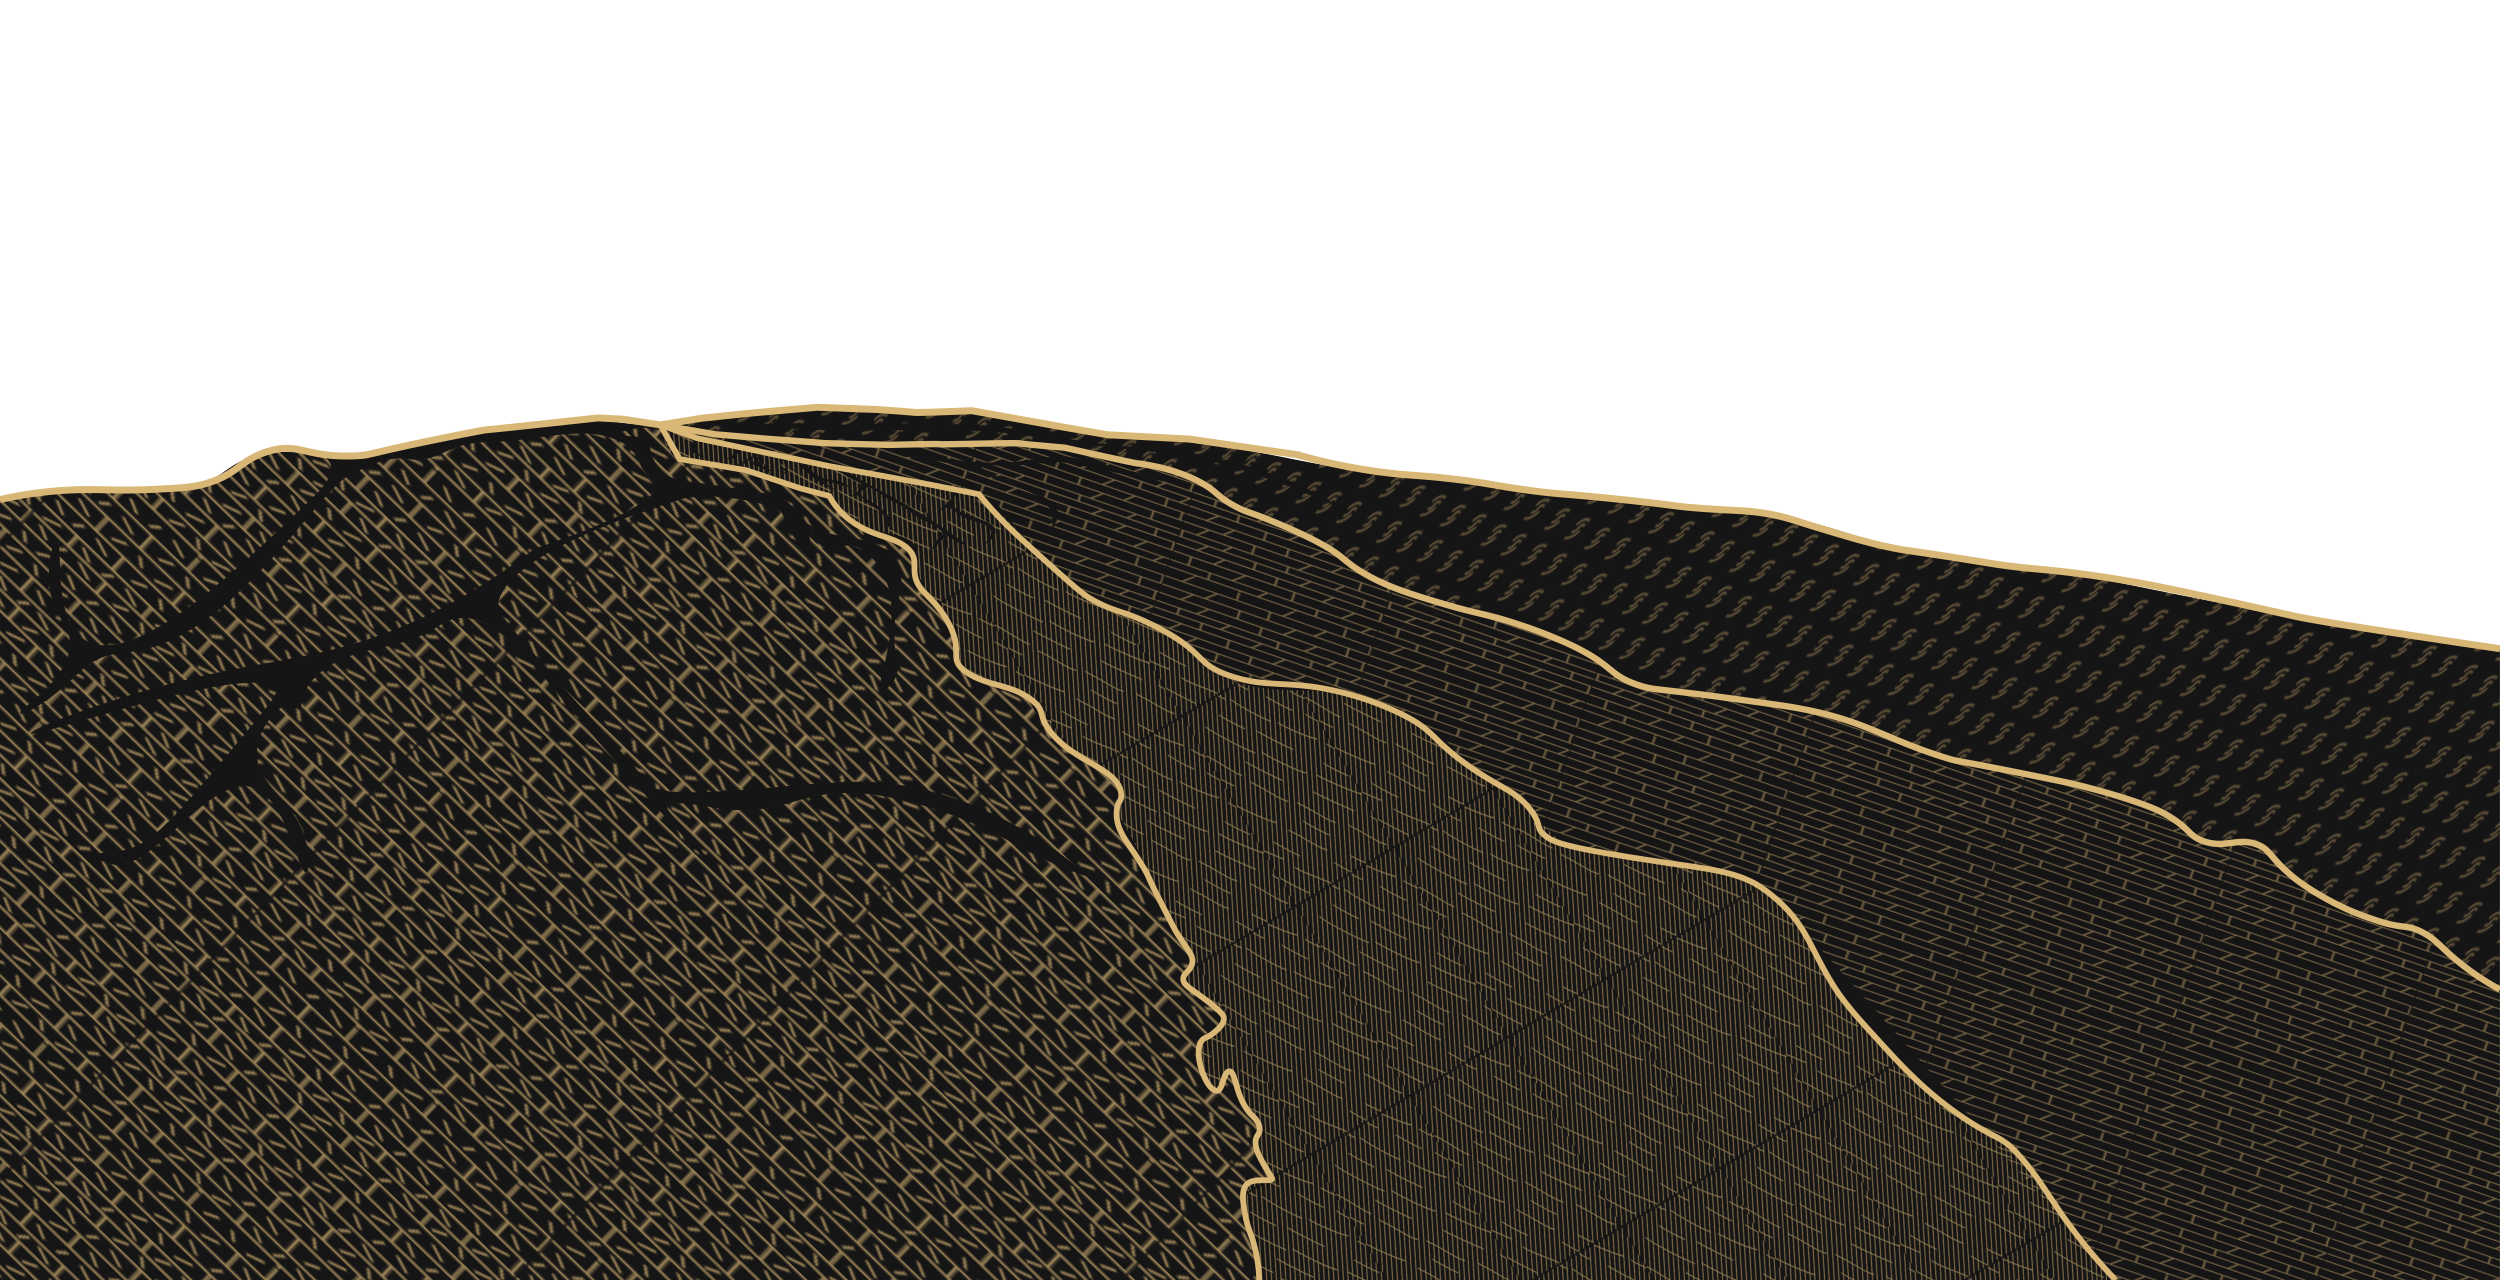 <svg xmlns="http://www.w3.org/2000/svg" width="3000" height="1536"><defs><pattern id="c" width="153.43" height="153.43" patternTransform="matrix(2.46 2.38 -1.23 1.28 -1028.6 -1315.45)" patternUnits="userSpaceOnUse"><path class="a" d="M0 0h153.43v153.43H0z"/><path class="b" d="M153.43 10.63H0m153.43 11.83H0m153.43 11.87H0m153.6 84H0M153.43 129H0m153.43-83.27H0M153.43 55H0m153.43 9.71H0m153.43 11.51H0M153.43 87H0m153.6 11.9H0m153.43 9.1H0m153.43 43H0M16.8 10.63V0m36.14 10.63V0M91.2 10.63V0M132 10.63V0M16.8 153.43V151m36.14 2.41V151m38.26 2.41V151m40.8 2.43V151M35.72 22.43v-12m42.16 12v-12m38.62 12v-12m36.36 12v-12M20 34.3V22.82M57.51 34.3V22.82M96 34.3V22.82m42.3 11.48V22.82m-24.45 22.82V34.3M75.93 45.64V34.3M33.77 45.64V34.3m117.64 11.34V34.3M132 55v-9.36M90.5 55v-9.36M52.94 55v-9.36M16.8 55v-9.36M35.36 64.7V55m42.52 9.7V55m39 9.71V55M153 64.7V55M18.89 76.18V64.7m38.26 11.48V64.7m38.63 11.48V64.7m42.16 11.48V64.7M113.49 87V76.36M75.72 87V76.36M33.2 87V76.36M151 87V76.36M15.66 98.86V87.13m36.85 11.73V87.13m38.62 11.73V87.13m40.4 11.73V87.13M119.62 108v-9m-40.11 9v-9m-42.87 9v-9m-35.2 9v-9m18.07 19.24v-10.1m37.56 10.1v-10.1m38.62 10.1v-10.1m42.17 10.1v-10.1m-23.67 20.9v-10.62m-39.33 10.66v-10.66m-41.25 10.66v-10.66m118.7 10.66v-10.66m1.12 23.07H0m29.18 9.74v-9.82m40.93 9.82v-9.82m38.62 9.82v-9.82m37.92 9.82v-9.82m-133.65 0v-12.33m36.85 12.33v-12.33m39.68 12.33v-12.33m41.28 12.33v-12.33M26 30.93l5.32-4.6m6.2-.18 3.19 5m6.2-.18 6.73-4.25m49.43 4.25 5.32-4.6m6.2-.18 3.18 5m7.62-.18 6.74-4.25m-13.11 16 5.35-4.76m6.2-.18 3.19 5m6.2-.17 6.73-4.26M41.46 42.27l5.31-4.6m6.2-.18 3.19 5m6.2-.18L69.09 38m-11 14.53 5.32-4.61m6.2-.18 3.18 5m6.21-.19 6.73-4.25m-67.84 89.46 5.32-4.6m6.2-.18 3.19 5m6.2-.18 6.73-4.25m-9.39 15.42 5.32-4.61m6.2-.18 3.19 5m6.2-.17 6.73-4.26m49.61 3.72 5.31-4.6m6.2-.18 3.19 5m6.2-.18 6.73-4.25m-39-10.63-5.32 4.61m11.52-4.79 3.19 5m6.2-.18 6.73-4.25m-42.87-7.8 5.31-4.61m6.2-.17 3.19 5m6.2-.18 6.73-4.25m-106.3 3.9 5.32-4.61m8 4.78-3.19-5m9.39 4.79 6.74-4.26M25 116l5.32-4.6m6.2-.18 3.19 5m6.2-.18 6.73-4.25m50 3.72 5.31-4.61m6.2-.17 3.19 5m6.2-.18 6.74-4.25m-5.5-5.49 5.32-4.61m8.4 4.78-3.19-5m7.69 4.79 6.73-4.25m-99.36 0L45 106.05m14.7.18-3.18-5m9.39 4.78 6.73-4.25m-14.18-6.34 5.32-4.6m6.2-.18 3.19 5m6.2-.18 6.73-4.25m-5-7.44 5.32-4.61m9.39 4.79-3.19-5m9.39 4.78 6.73-4.25M1.42 84.08l5.31-4.6m9.39 4.78-3.19-5m16.13.53-6.74 4.25M10.63 73.35l4.25-4.86M3.54 95.07l6.74-4.25m32.24-28.35 5.31-4.61m6.17-.17 3.18 5m6.21-.18 6.73-4.25M62 72.74l5.31-4.6m6.2-.18 3.19 5m6.2-.18 6.74-4.25m31.18-6.38 5.31-4.6m6.2-.18 3.19 5m6.2-.18 6.73-4.25M3.54 52.9l6.74-4.25m32.59-29.76 5.32-4.61m6.2-.18 3.19 5m6.2-.17 6.73-4.26m50.32 4.61 5.31-4.61m6.2-.17 3.19 5m6.2-.18 6.73-4.32M59 7.07l5.31-4.61m6.2-.18 3.19 5m6.2-.17 6.73-4.26m56-.17-5.32 4.6m11.52-4.78 3.19 5M5.14 7.07l6.73-4.26m135.89 28.48-5.32-4.61M.89 31.46l3.19-5m4.07.18 6.74 4.25m47.3-4.25 5.31 4.61m7.44.35 3.19-5m6 .18 6.74 4.25M8.1 42.45l-5.31-4.61m10.1 4.79 3.19-5m6.2.17L29 42.09m52.31-4.25 5.31 4.61m6.2.18 3.19-5m6.2.17 6.79 4.29M97.09 48.3l5.31 4.6m6.2.18 3.19-5m6.2.18 6.73 4.25m-35.43 9.96L84 57.86m11.51 4.79 3.19-5m6.2.17 6.73 4.25m-90.72-13.6 5.31 4.61m6.2.18 3.19-5m6.2.17 6.73 4.25m-44 5 5.31 4.6m4.36.18 3.19-5m12.9 4.48-6.74-4.25m.18 11.16 5.32 4.6m6.2.18 3.18-5m12.94 4.47-6.73-4.25M40 79.3l5.31 4.61m6.21.17 3.18-5m12.94 4.43-6.7-4.21m-41.1 11.34 5.32 4.6m6.2.18 3.19-5m12.93 4.43-6.73-4.25M6.59 101.27l5.32 4.6m5.82.18 3.19-5m4.59.18 6.73 4.25M97.44 91l5.32 4.61m6.2.18 3.19-5m6.2.17 6.73 4.25m-2-11-5.32-4.61m11.52 4.79 3.19-5m6.2.17 6.73 4.26M109 73.45l-5.32-4.6m11.52 4.78 3.19-5m12.93 4.43-6.73-4.25m-38.62 32.6 5.31 4.6m6.2.18 3.19-5m6.2.18 6.73 4.25M62 111.37l5.31 4.6m6.2.18 3.19-5m12.94 4.43-6.74-4.25M-.71 115.8l3.19-5m6.2.18 6.73 4.25m24.1 6.38 5.31 4.61m6.2.18 3.19-5m6.2.18 6.74 4.25m52.44-4.25 5.31 4.61m6.2.18 3.19-5m6.2.18 6.73 4.25m-91.94 7.44 5.31 4.61m6.2.18 3.19-5m6.2.17 6.73 4.26m-7.44 6.91 5.32 4.6m6.2.18 3.19-5m6.2.18 6.73 4.25M-1.7 144.32l5.31 4.61m6.2.17 3.19-5m5.5.18 6.73 4.25M.89 133.16l6.73 4.25M102.76 7.77l-5.32-4.6M109 8l3.19-5m6.2.18 6.73 4.25m-104-5 5.28 4.64m6.2.17 3.19-5m6.2.18 6.73 4.25m-44.5 8.1 5.31 4.61m4.64.17 3.19-5m12.94 4.51-6.74-4.25m64.49 4.43-5.31-4.61m11.51 4.79 3.19-5m12.93 4.43-6.73-4.26m40.93 58.51 5.31-4.61M2 68.32l3.19 5m130.87 21.75 5.32-4.61m6.2-.18 3.19 5M136.06 52.9l5.32-4.6m6.2-.18 3.19 5M141.2 111l5.32 4.61m9.39-4.79-3.19 5m-1 28.52 5.32 4.61m-23.63-15.77 5.31 4.6m6.2.18 3.19-5" style="clip-path:url(#a)"/></pattern><pattern id="d" width="206.1" height="206.1" patternTransform="matrix(.66 1.1 -.57 .34 -500.17 -468.84)" patternUnits="userSpaceOnUse"><path class="a" d="M0 0h206.1v206.1H0z"/><path d="M1 59.74C10 47.48 20.2 32 23.8 24.36M43.58 1a151.17 151.17 0 0 1-12.45 15.27m51.2 2.84C76.66 31.15 58.94 56 51.15 63.75m52.85 4.4c-5.66 12-29.29 40.57-37.08 48.36M148.21 1c-8.54 14.86-29.82 44.4-36.77 51.35M46 74.28c-7 11.35-27.31 34-35.93 40.93m-3.19 8A101.62 101.62 0 0 1 1 131.55M98.05 1a95 95 0 0 1-6.5 7.32M63.74 128.14c-6.23 10.15-32.85 42.91-44 51.83m98.74-57.87c-4.45 9.45-18.89 22.2-27.57 33-2.37 2.95-4.51 5.42-6.18 7.1M158.1 68c-4.46 9.46-18.9 22.2-27.57 33a91 91 0 0 1-6.19 7.1m51.83-1.28c-4.45 9.46-18.9 22.2-27.57 33a91 91 0 0 1-6.19 7.1m57.85-137c-4.45 9.46-18.89 22.2-27.56 33-2.38 3-4.52 5.41-6.19 7.09M205.1 59c-5.37 7.35-10.34 13.66-13.29 16.6m13.29 55.24-.06.07c-9 11.87-22.69 35.37-29.62 40.91m-99.94-2.32C72 176.83 51.19 195 43.73 205.1m119.21-22.76c-1 2.18-13.8 19.22-15.93 22.69v.07m-16.54-45.89c-4.7 9.56-21.6 33-32.23 45.88m104.51-31.26c-4.63 6.38-17.13 21.4-25.91 31.27M68.69 1c-1.44 1.67-2.9 3.33-4.36 5m-4.58 5-2.33 2.45M64.33 6a409.38 409.38 0 0 1-4.58 5m112.09-4.72-1 1m5.54-6c-1.71 1.91-3.25 3.59-4.57 5M9.54 80.09c-.93 1.29-2 2.67-3.07 4.07m-4.26 5.31L1 90.92m5.47-6.76q-2 2.58-4.26 5.31m58.26.15c-1.49 1.8-3 3.54-4.37 5.2m0 0c-1.63 1.93-3.19 3.74-4.6 5.32m21.84-26.53a675.83 675.83 0 0 1-4.14 5.25m-4.34 5.4c-1.46 1.8-2.94 3.6-4.39 5.36m8.73-10.76-4.34 5.4m14.36-18.41c-.43.6-1 1.29-1.5 2m0 0a418.38 418.38 0 0 1-4.38 5.72M51.5 100.14c-1.25 1.4-2.39 2.64-3.37 3.65m72.32-90.44q-2.08 2.7-4.32 5.43m-4.45 5.29a165.46 165.46 0 0 1-4.61 5.13m9.06-10.42c-1.45 1.78-2.94 3.55-4.45 5.29m-4.61 5.13c-.61.66-1.22 1.32-1.83 1.95m21.29-25.89c-.6.83-1.24 1.69-1.87 2.55m0 0a316.59 316.59 0 0 1-4.21 5.54m84.65 76.94q-1.74 2.07-3.55 4.17m-9.24 10.24-1.9 2m11.14-12.23c-1.5 1.74-3 3.47-4.56 5.17m0 0a355.33 355.33 0 0 1-4.68 5.07m-147.79-70c-1.4 1.81-2.91 3.7-4.49 5.62m0 0c-1.39 1.68-2.83 3.38-4.3 5.09M47.28 31c-.85 1.17-1.79 2.41-2.76 3.67M31.16 50.56C29.57 52.32 28 54 26.48 55.63m9.25-10.24c-1.52 1.74-3 3.48-4.57 5.17m-4.68 5.07-1.9 2m123.76-16.39c-1.32 1.82-2.7 3.7-4.11 5.63M135.9 58a459.16 459.16 0 0 1-4.24 5.5m20.77-27.94 4-5.56m-12.2 16.87c-1.37 1.86-2.76 3.73-4.15 5.6m12.35-16.88c-1.25 1.75-2.63 3.64-4.09 5.65m8.1-11.24 1.24-1.71m-17.6 24.15c-1.4 1.89-2.81 3.75-4.18 5.56m-4.24 5.5c-1.57 2-3 3.82-4.36 5.39m0 0c-1.26 1.5-2.38 2.79-3.32 3.76m19.88 41.85c-.61.64-1.22 1.3-1.81 1.91m6.4-6.87c-1.55 1.72-3.09 3.37-4.59 5m13.63-15.42c-1.41 1.72-2.89 3.45-4.38 5.18m8.71-10.59c-1.35 1.75-2.8 3.56-4.33 5.41m-4.38 5.18c-1.54 1.78-3.1 3.55-4.66 5.27m16.29-19.73c-.89 1.23-1.88 2.54-2.92 3.87m-13.4 83.87a274.38 274.38 0 0 1-3.19 3.36m21.08-24.45c-1.36 1.81-2.85 3.71-4.44 5.66m6.06-7.82c-.5.69-1.07 1.43-1.62 2.16m-13.25 16a351.29 351.29 0 0 1-4.64 5.1m9.18-10.3c-1.49 1.74-3 3.48-4.54 5.2m8.81-10.33q-2.06 2.54-4.27 5.13M19.2 145.44c-.81.86-1.62 1.72-2.41 2.53m11.55-12.7c-1.53 1.78-3.09 3.54-4.65 5.27m0 0c-1.51 1.69-3 3.33-4.49 4.9M32.79 130q-2.16 2.63-4.45 5.3m11.14-13.9c-.72 1-1.48 2-2.3 3.07m0 0c-1.35 1.77-2.84 3.63-4.39 5.52m47.47 60.9c-.83 1.14-1.73 2.34-2.68 3.56m-4.16 5.22C72 201.4 70.5 203.17 69 205m8.62-10.52c-1.29 1.69-2.7 3.44-4.16 5.22m-3.78-52.32c-.89 1-1.72 1.9-2.45 2.65m11.37-13c-1.54 1.85-3 3.63-4.45 5.29M83 131.59a551.58 551.58 0 0 1-4.39 5.35m20.3-25.71c-.79 1.09-1.82 2.47-3 4m-21.74 27c-1.62 1.9-3.12 3.61-4.47 5.11m17.74-21.25c-1.45 1.81-2.93 3.66-4.43 5.5m8.65-10.84a527.9 527.9 0 0 1-4.22 5.34m8.47-10.83c-1.25 1.64-2.69 3.5-4.25 5.49M40 40.3 1 1.27m39 39 33.34 33.34m0 0 88.53 88.53m42.95 43-42.95-43m-4.27 5.13 37.83 37.83M69.2 78.86 35.73 45.39M69.2 78.86l88.4 88.41M1 10.66l34.72 34.73m150 159.71-32.63-32.63M1 20.41l30.16 30.15m33.7 33.7-33.7-33.7m64.69 64.7-31-31m88.2 88.21-57.2-57.21M26.48 55.63l34 34m31.12 31.12L60.47 89.62m87.95 87.95 27.52 27.53m-27.52-27.53L91.6 120.75M26.48 55.63 1 30.15m86.38 95.94L56.1 94.82M1 39.72l55.1 55.1m31.28 31.27 79 79M83 131.59l-31.5-31.45M83 131.59l73.51 73.51m-105-105L1 49.64m77.56 87.3L1 59.39m77.56 77.55 68.15 68.16M74.1 142.23 137 205.1m-62.9-62.87L1 69.13m5.46 15L1 78.7m5.47 5.46 63.17 63.17m57.76 57.77-57.76-57.77m-32.46-22.89-35-35m0 0L1 88.26m36.18 36.18 80.65 80.66M32.79 130l75.12 75.13M32.79 130 1 98.19M98.17 205.1l-69.83-69.83m0 0L1 107.93m22.69 32.61 53.89 53.89m10.67 10.67-10.67-10.67m-53.89-53.89L1 117.85m72.42 81.8L19.2 145.44m0 0L1 127.24m72.42 72.41 5.44 5.45M1 137l68 68m-9.78.15L1 146.91m0 9.56 48.62 48.63m-9.74 0L1 166.22m29.14 38.88L1 176m19.39 29.1L1 185.7m9.65 19.4L1 195.45M195.27 1l9.83 9.83M186.05 1l19 19.05M176.4 1.28 205.1 30M171.84 6.28 166.57 1m38.53 38.53L171.84 6.28m33.26 43.17L156.64 1m-9.74 0 58.2 58.2m0 9.74L137.16 1m-9.75 0 29 29m48.69 48.69L156.44 30m48.66 58.25-52.67-52.66m0 0L124.66 7.81m0 0L117.85 1m-9.75 0 12.35 12.35m27.89 27.89-27.89-27.89m81.1 81.11-53.21-53.22M205.1 98l-3.54-3.54m-85.42-75.68 28.09 28.09M197 99.63l8.11 8.11m-89-89L98.36 1m45.87 45.87L197 99.63m-85.32-75.56L88.61 1m23.07 23.07 28.4 28.4m65 65-12.77-12.77m0 0-52.23-52.23M78.87 1l28.2 28.2M135.9 58l69.2 69.2M135.9 58l-28.83-28.8M69.12 1l62.54 62.53m30.16 30.17-30.16-30.17m30.16 30.17L205.1 137m-77.8-68-63-63m0 0-4.92-5m98.11 98.11 47.61 47.61m-47.61-47.61L127.3 68.92m25.81 35.38L59.75 10.94m0 0L49.81 1m103.3 103.29 52 52m-56.65-46.72 56.65 56.65M39.89 1l108.56 108.56m-4.59 5 61.24 61.24m-61.24-61.24L30.33 1M205.1 185.52 20.58 1m23.94 33.68L10.84 1M205.1 195.26l-38.79-38.78M77.72 67.89l88.6 88.59m-88.6-88.59-33.2-33.21" style="stroke-linecap:square;stroke-miterlimit:11.34;stroke-width:1.42px;stroke:#d9b776;fill:none"/></pattern><pattern id="e" width="153.43" height="153.43" patternTransform="matrix(1.62 .56 -.29 .84 83.1 -353.03)" patternUnits="userSpaceOnUse"><path class="a" d="M0 0h153.43v153.43H0z"/><path class="b" d="M152.86 10.63h.57m-100.49 0h24.94m54.08 0h20.9m-99.92 0H38.62M0 10.63h12.54m119.42 0H87m-74.41 0h26.03m48.33 0h-9.07M0 22.46h153.43m-2 11.87h2m-2 0h-34.77m0 0H75.93M0 34.33h75.93m15.51 83.94H57.07m0 0H35.9m80.61 0H91.44m46.42 0h-21.35m-80.61 0H15.26m-15.26 0h15.26m138.16 0h-15.56m-63 10.73H110m-35.14 0H29.43m122.89 0H110m43.43 0h-1.11M0 129h29.43M90.5 45.73H16.8m73.7 0h42.72m20.21 0h-20.21M0 45.73h16.8M0 55h35.36m44.12 0h37.38M153 55h.45m-.45 0h-36.14m-81.49 0h44.11m74 9.7h-15.54m-80.78 0h80.78M0 64.73h57.16M0 76.22h153.43M0 87h153.43M0 98.89h153.43M0 108h153.43m-10.93 43H132m10.54 0h10.93m-124.25 0h-8.49m32.21 0H29.19m102.76 0h-23.22m-42.77 0h-13m13 0h28.83m0 0h13.94M0 151.05h20.73M12.54 10.63 19.2 0m33.74 10.63V0m40.44 0L87 10.63m45 0V0M31.47 22.43l7.15-11.8m39.26-.18v.18m0 11.8v-11.8m41.71.18-7.34 11.62m40.61 0v-11.8m0 0v-.18M23 22.5l-7.3 11.8m41.81-11.48V34.3m41.35-11.8L91.7 34.3m46.6-11.48V34.3m-21.64 0-7.06 11.34m7.06-11.31.09-.14M75.93 45.61V34.33m-39.43 0-7 11.27m121.91-11.27v11.31M127.7 55l5.52-9.26m-42.72 0V55m0-9.35v.09m-36.11.16-5.7 9.1M16.8 45.64v.09m0 9.26v-9.26m18.56 19V55m38.27 9.7 5.85-9.7m.07-.11-.07.11m37.38 9.67V55M153 55l-6.11 9.64M21.79 64.84l-7.15 11.34m42.52 0V64.73m34.37 11.45 7.15-11.34M137.94 76.15V64.73M109.24 87l6.45-10.59m-40 0V87M35.43 76.36 29 87m122-10.64V87m-132.4.34-7.19 11.52m41.1-11.73v11.73m34.37 0 7.37-11.69m37.28 0v11.69m-10.7.18-5.46 9M79.51 99v9m-41.77-8.79L32.39 108M1.44 99v9m20.35.07-6.53 10.2m41.81-10.1v10.1m34.37 0 6.35-10.2m40.07.1v10.1m-21.35 0L110 129m6.58-10.81-.07.1m-6.57 10.81.06-.1m-35.14.1v-.1m0-10.56V129m-45.5.1.07-.1m6.47-10.7L29.43 129M36 118.17l-.06.1m116.42 10.81V129m0-10.56V129m-3.92 12.5h-39.71m-37 0h37m-37 0H29.19m119.21 0h5M0 141.48h29.19m0-.07v.07m0 9.57v.18m0-.18v-9.57m42.5 0 .06-.1M66 151.05l5.72-9.57M66 151.05l-.1.18m42.87 0v-.18m0-9.64v.07m0 9.57v-9.57m39.67 0 .06-.1m-6 9.67 5.9-9.57m-5.9 9.57-.11.18M13 129.08v12.33m32.6 0 7.59-12.08m36.34 12.08v-12.33m37 12.33 7.42-12.26m-81 24.28v-2.38m79 2.38v-2.38m-112.72 2.38 1.5-2.38m.18-.28-.18.28m74.06 0-1.43 2.38m1.43-2.38.17-.28"/></pattern><pattern id="f" width="140.91" height="140.91" patternTransform="matrix(-.13 1.93 -1.85 1.1 1493.17 129.98)" patternUnits="userSpaceOnUse"><path class="a" d="M0 0h140.91v140.91H0z"/><path class="b" d="M7.22 4.8c-1.59.7-2.66 1.59-1.42 3.89s1.07 3.19-.17 4.61m-2.49-2.83c-1.59-4.79.18-7.09 2.49-8.86m2.48 6.2c1.06 1.59 1.41 7.26-1.24 9.92m12.75 9.92c1.24-1.42 1.42-2.3.18-4.61s-.18-3.19 1.42-3.89m-4.08 5.67c-1.6-4.79.18-7.09 2.48-8.86m2.48 6.2c1.07 1.59 1.42 7.26-1.24 9.92M5.63 41.47c1.24-1.42 1.41-2.31.17-4.61S5.63 33.67 7.22 33m-4.08 5.63c-1.59-4.78.18-7.08 2.49-8.85M8.11 36c1.06 1.59 1.41 7.26-1.24 9.92m12.93 9.55c1.24-1.42 1.42-2.31.18-4.61s-.18-3.19 1.41-3.9m-4.07 5.67c-1.6-4.78.17-7.09 2.48-8.86M22.28 50c1.06 1.6 1.42 7.27-1.24 9.92M5.62 69.64C6.87 68.22 7 67.34 5.8 65s-.18-3.19 1.42-3.9m-4.08 5.7c-1.59-4.8.18-7.08 2.49-8.8m2.48 6.2c1.06 1.59 1.41 7.26-1.24 9.92m12.75 9.74c1.24-1.42 1.42-2.3.18-4.6s-.18-3.19 1.42-3.9M17.14 81c-1.6-4.79.18-7.09 2.48-8.86m2.48 6.2c1.07 1.59 1.42 7.26-1.24 9.92M5.62 97.81c1.25-1.42 1.42-2.3.18-4.61s-.18-3.2 1.42-3.9M3.14 95c-1.59-4.78.18-7.08 2.49-8.86m2.48 6.21c1.06 1.59 1.41 7.26-1.24 9.92m12.75 9.56c1.24-1.41 1.42-2.3.18-4.6s-.18-3.19 1.42-3.9M17.14 109c-1.6-4.78.18-7.09 2.48-8.86m2.48 6.2c1.07 1.59 1.42 7.26-1.24 9.92m-15.24 9.89c1.25-1.41 1.42-2.3.18-4.6s-.18-3.19 1.42-3.9m-4.08 5.67c-1.59-4.78.18-7.09 2.49-8.86m2.48 6.2c1.06 1.6 1.41 7.27-1.25 9.92M19.62 140c1.24-1.41 1.42-2.3.18-4.6s-.18-3.19 1.42-3.9m-4.08 5.67c-1.6-4.78.18-7.09 2.48-8.86m2.48 6.2c.7 1.05 1.09 3.87.52 6.43M33.79 13.3C35 11.88 35.21 11 34 8.69s-.21-3.19 1.39-3.89m-4.08 5.67c-1.59-4.79.18-7.09 2.48-8.86m2.49 6.2c1.06 1.59 1.41 7.26-1.25 9.92m12.76 9.92c1.21-1.42 1.42-2.3.21-4.65s-.18-3.19 1.41-3.89m-4.07 5.67c-1.6-4.79.18-7.09 2.48-8.86m2.48 6.2c1.07 1.59 1.42 7.26-1.24 9.92m-15.27 9.43c1.25-1.42 1.42-2.31.18-4.61s-.18-3.19 1.42-3.89m-4.08 5.66c-1.59-4.78.18-7.08 2.48-8.85M36.28 36c1.06 1.59 1.41 7.26-1.25 9.92M48 55.47c1.24-1.42 1.41-2.31.18-4.61S48 47.67 49.56 47m-4.07 5.67c-1.6-4.78.17-7.09 2.48-8.86M50.45 50c1.06 1.6 1.42 7.27-1.24 9.92m-15.42 9.72c1.21-1.42 1.42-2.3.21-4.64s-.18-3.19 1.42-3.9m-4.11 5.7c-1.59-4.78.18-7.08 2.48-8.85m2.49 6.2c1.06 1.59 1.41 7.26-1.25 9.92m12.76 9.74c1.24-1.42 1.42-2.3.18-4.6s-.18-3.19 1.42-3.9M45.31 81c-1.6-4.79.18-7.09 2.48-8.86m2.48 6.2c1.07 1.59 1.42 7.26-1.24 9.92m-15.24 9.55c1.24-1.42 1.42-2.3.18-4.61s-.18-3.19 1.42-3.9M31.31 95c-1.59-4.78.18-7.08 2.48-8.86m2.49 6.21c1.06 1.59 1.41 7.26-1.25 9.92m12.76 9.56c1.24-1.41 1.42-2.3.18-4.6s-.18-3.19 1.42-3.9M45.31 109c-1.6-4.78.18-7.09 2.48-8.86m2.48 6.2c1.07 1.59 1.42 7.26-1.24 9.92m-15.24 9.92c1.24-1.41 1.42-2.3.18-4.6s-.18-3.19 1.42-3.9m-4.08 5.67c-1.59-4.78.18-7.09 2.48-8.86m2.48 6.2c1.07 1.6 1.42 7.27-1.24 9.92M47.79 140c1.24-1.41 1.42-2.3.18-4.6s-.18-3.19 1.41-3.9m-4.07 5.67c-1.6-4.78.18-7.09 2.48-8.86m2.3 6.2c.7 1.05 1.09 3.87.53 6.43M61.79 13.3C63 11.88 63.2 11 62 8.69s-.21-3.19 1.38-3.89m-4.07 5.67c-1.6-4.79.17-7.09 2.48-8.86m2.48 6.2c1.06 1.59 1.42 7.26-1.24 9.92m12.75 9.92C77 26.23 77.2 25.35 76 23s-.18-3.19 1.42-3.89m-4.12 5.71c-1.59-4.79.18-7.09 2.48-8.86m2.48 6.2c1.07 1.59 1.42 7.26-1.24 9.92m-15.23 9.39c1.24-1.42 1.41-2.31.18-4.61s-.18-3.19 1.41-3.89m-4.07 5.66c-1.6-4.78.17-7.08 2.48-8.85M64.27 36c1.06 1.59 1.42 7.26-1.24 9.92M76 55.47c1.24-1.42 1.42-2.31.18-4.61S76 47.67 77.56 47m-4.08 5.67c-1.6-4.78.18-7.09 2.48-8.86M78.44 50c1.06 1.6 1.42 7.27-1.24 9.92m-15.41 9.72C63 68.22 63.2 67.34 62 65s-.17-3.19 1.42-3.9m-4.11 5.7c-1.6-4.78.17-7.08 2.48-8.85m2.48 6.2c1.06 1.59 1.42 7.26-1.24 9.92m12.75 9.74c1.24-1.42 1.42-2.3.18-4.6s-.18-3.19 1.42-3.9M73.3 81c-1.59-4.79.18-7.09 2.48-8.86m2.48 6.2c1.07 1.59 1.42 7.26-1.24 9.92m-15.23 9.55c1.24-1.42 1.41-2.3.17-4.61s-.17-3.19 1.42-3.9M59.31 95c-1.6-4.78.17-7.08 2.48-8.86m2.48 6.21c1.06 1.59 1.42 7.26-1.24 9.92m12.75 9.56c1.24-1.41 1.42-2.3.18-4.6s-.18-3.19 1.42-3.9M73.3 109c-1.59-4.78.18-7.09 2.48-8.86m2.48 6.2c1.07 1.59 1.42 7.26-1.24 9.92m-15.23 9.92c1.24-1.41 1.41-2.3.17-4.6s-.17-3.19 1.42-3.9m-4.07 5.67c-1.6-4.78.17-7.09 2.48-8.86m2.48 6.2c1.06 1.6 1.41 7.27-1.24 9.92M75.78 140c1.24-1.41 1.42-2.3.18-4.6s-.18-3.19 1.42-3.9m-4.08 5.67c-1.59-4.78.18-7.09 2.48-8.86m2.48 6.2c.7 1.05 1.09 3.87.52 6.43M90.07 13.3c1.24-1.42 1.42-2.3.18-4.61s-.18-3.19 1.42-3.89m-4.08 5.67c-1.59-4.79.18-7.09 2.48-8.86m2.49 6.2c1.06 1.59 1.41 7.26-1.25 9.92m12.76 9.92c1.24-1.42 1.42-2.3.18-4.61s-.18-3.19 1.41-3.89m-4.07 5.67c-1.6-4.79.18-7.09 2.48-8.86m2.48 6.2c1.06 1.59 1.42 7.26-1.24 9.92m-15.24 9.39c1.24-1.42 1.42-2.31.18-4.61s-.18-3.19 1.42-3.89m-4.08 5.66c-1.59-4.78.18-7.08 2.48-8.85M92.56 36c1.06 1.59 1.41 7.26-1.25 9.92m12.94 9.57c1.24-1.42 1.41-2.31.18-4.61s-.18-3.19 1.41-3.9m-4.07 5.67c-1.6-4.78.17-7.09 2.48-8.86m2.48 6.2c1.06 1.6 1.42 7.27-1.24 9.92m-15.42 9.73c1.24-1.42 1.42-2.3.18-4.61s-.18-3.19 1.42-3.9m-4.08 5.67c-1.59-4.8.18-7.08 2.48-8.8m2.49 6.2c1.06 1.59 1.41 7.26-1.25 9.92m12.76 9.74c1.24-1.42 1.42-2.3.18-4.6s-.18-3.19 1.42-3.9M101.59 81c-1.6-4.79.17-7.09 2.48-8.86m2.48 6.2c1.06 1.59 1.42 7.26-1.24 9.92m-15.24 9.55c1.24-1.42 1.42-2.3.18-4.61s-.18-3.19 1.42-3.9M87.59 95c-1.59-4.78.18-7.08 2.48-8.86m2.49 6.21c1.06 1.59 1.41 7.26-1.25 9.92m12.76 9.56c1.24-1.41 1.42-2.3.18-4.6s-.18-3.19 1.42-3.9m-4.08 5.67c-1.6-4.78.17-7.09 2.48-8.86m2.48 6.2c1.06 1.59 1.42 7.26-1.24 9.92m-15.24 9.92c1.24-1.41 1.42-2.3.18-4.6s-.18-3.19 1.42-3.9m-4.08 5.67c-1.59-4.78.18-7.09 2.48-8.86m2.48 6.2c1.07 1.6 1.42 7.27-1.24 9.92m12.76 9.39c1.24-1.41 1.42-2.3.18-4.6s-.18-3.19 1.41-3.9m-4.07 5.67c-1.6-4.78.17-7.09 2.48-8.86m2.48 6.2c.7 1.05 1.09 3.87.52 6.43M118.24 13.3c1.24-1.42 1.42-2.3.18-4.61s-.18-3.19 1.42-3.89m-4.08 5.67c-1.59-4.79.18-7.09 2.48-8.86m2.48 6.2c1.07 1.59 1.42 7.26-1.24 9.92m12.76 9.92c1.24-1.42 1.41-2.3.18-4.61s-.18-3.19 1.41-3.89m-4.07 5.67c-1.6-4.79.18-7.09 2.48-8.86m2.48 6.2c1.06 1.59 1.42 7.26-1.24 9.92m-15.24 9.39c1.24-1.42 1.42-2.31.18-4.61s-.18-3.19 1.42-3.89m-4.08 5.66c-1.59-4.78.18-7.08 2.48-8.85m2.48 6.2c1.07 1.59 1.42 7.26-1.24 9.92m12.94 9.57c1.24-1.42 1.41-2.31.17-4.61s-.17-3.19 1.42-3.9m-4.07 5.67c-1.6-4.78.17-7.09 2.48-8.86M134.9 50c1.06 1.6 1.42 7.27-1.24 9.92m-15.42 9.75c1.24-1.42 1.42-2.3.18-4.61s-.18-3.19 1.42-3.9m-4.08 5.67c-1.59-4.78.18-7.08 2.48-8.85m2.48 6.2c1.07 1.59 1.42 7.26-1.24 9.92m12.76 9.74c1.24-1.42 1.42-2.3.18-4.6s-.18-3.19 1.41-3.9M129.76 81c-1.6-4.79.17-7.09 2.48-8.86m2.48 6.2c1.06 1.59 1.42 7.26-1.24 9.92m-15.24 9.57c1.24-1.42 1.42-2.3.18-4.61s-.18-3.19 1.42-3.9M115.76 95c-1.59-4.78.18-7.08 2.48-8.86m2.48 6.21c1.07 1.59 1.42 7.26-1.24 9.92m12.76 9.56c1.24-1.41 1.42-2.3.18-4.6s-.18-3.19 1.41-3.9m-4.07 5.67c-1.6-4.78.17-7.09 2.48-8.86m2.48 6.2c1.06 1.59 1.42 7.26-1.24 9.92m-15.24 9.92c1.24-1.41 1.42-2.3.18-4.6s-.18-3.19 1.42-3.9m-4.08 5.67c-1.59-4.78.18-7.09 2.48-8.86m2.48 6.2c1.07 1.6 1.42 7.27-1.24 9.92m12.76 9.39c1.24-1.41 1.41-2.3.18-4.6s-.18-3.19 1.41-3.9m-4.07 5.67c-1.6-4.78.17-7.09 2.48-8.86m2.48 6.2c.7 1.05 1.09 3.87.52 6.43M22.64 0a7.25 7.25 0 0 1-1.78 3.56M50.81 0A7.25 7.25 0 0 1 49 3.56M78.8 0A7.25 7.25 0 0 1 77 3.56M107.08 0a7.15 7.15 0 0 1-1.77 3.56M135.25 0a7.15 7.15 0 0 1-1.77 3.56"/></pattern><clipPath id="a"><path class="a" d="M0 0h153.43v153.43H0z"/></clipPath><clipPath id="b"><path class="a" d="M3000 1536H0V0h3000z"/></clipPath><style>.a,.b,.g{fill:none}.b,.g{stroke:#d9b776}.b{stroke-miterlimit:11.34;stroke-width:1.42px}.g{stroke-miterlimit:8.09;stroke-width:6.96px}</style></defs><g style="clip-path:url(#b)"><path d="M0 599.52a464.69 464.69 0 0 1 65.29-10.24c31.89-2.7 43.59-.37 97.25-1.33 45.19-.82 68-1.33 80.05-6.43 26.56-11.25 33.37-26.55 66.1-35 14-3.62 25.08-4 39.78-4.51 33.17-1.16 51.14 3.9 69.88 5.64 28 2.61 30.2-4.75 99.18-19.06 43.19-9 75.56-13 116.12-18 48.61-6 72.89-8.87 86.24-7.12 17.19 2.26 42 7.68 77.66 6.37 24.33-.89 28.8-3.88 79.73-11.65 46.09-7 69.17-10.56 100.25-11.08 28-.46 31.65 2 75.5 4.35 66 3.5 70.35-1.43 113 1.36 54.67 3.57 61.35 12.56 136.12 24.25 45.76 7.15 53.5 5.38 111.61 11.88 121.11 13.53 134.73 26.48 262.66 42 45.56 5.54 30.54 2.28 123.45 12.15 102.16 10.85 116.41 14.37 196.86 22.14 94.52 9.13 91.5 5.87 128.14 12 73.47 12.21 94.36 26.75 158.07 42.46 40 9.86 101.57 21.34 188 24.06q146.24 32.28 305.14 60 114.59 19.77 223.84 34.75V1536H0" style="fill:#161515"/><path class="g" d="m792.35 509.89 23.22 41 79.74 13.42 64.84 21.62 35.05 9.33c12.91 24.06 33.79 36.41 50.52 43.24s32.61 9.45 43.6 19.81c10.39 9.8 7.42 18 8.18 28.31 1.7 23.25 20 26 38.15 56.61 23.64 39.79-.48 46.53 24.53 63.68 25.18 17.27 54.35 13.67 79 34 15.17 12.47 6.41 15.69 19.08 34 27.61 39.84 84.08 46 87.21 77.84 1 9.86-4.67 7.07-5.45 21.23-1.32 23.81 14.32 37.09 32.7 67.93 6.86 11.53 3.48 8 19.07 38.57 11.74 23 17.6 34.45 19.71 37.87 13.21 21.46 21.47 28.07 19.06 38.12-2.24 9.32-11.2 11.29-10.59 19.06.44 5.6 5.42 8.63 16.94 16.94 30.54 22 31.77 26.79 31.77 29.65 0 7.91-9.6 15.25-13.92 18.56-6.13 4.7-8.65 4.15-11.5 6.85-13.4 12.72 3.79 61.79 17 61.41 7.44-.21 7.33-22.72 14.82-23.3 8.53-.65 6.72 32.41 27.53 53 2.55 2.51 8.63 8 9 15.88.31 6.62-3.77 7.27-4.77 13.76-1.69 11.05 6.89 24.49 19.06 44.47 4.62 7.59-20.62-1-29.64 8.47-7 7.37-4.81 20.3-2.12 36s6.45 21.29 10.59 36a175.57 175.57 0 0 1 6.35 43"/><path class="g" d="m792.35 509.89 44.25 16 156.85 33.18 122.68 22.52 58.56 11.58c4.88 6 11.88 14.29 20.92 24 14.15 15.23 26.28 26.42 40.88 39.63 40.32 36.49 60.48 54.73 70.85 60.85 31.72 18.73 38.52 13.31 79 34 62.35 31.8 46.45 44.75 89.94 59.44 47.88 16.18 74.19 2.85 144.43 22.64 11.37 3.21 36.62 10.86 62.68 24.06 39.17 19.84 32.95 28.27 76.31 59.44 40.34 29 58.12 30.61 76.31 53.78 15.4 19.63 5.42 22 19.07 32.55 9.67 7.47 25.22 14.41 149.89 32.55 46.26 6.73 72.53 9.91 98.11 22.65 4 2 16.12 9.28 30 21.58 34.6 30.72 40 59 65.5 100 14.36 23.09 27.92 38 55.06 67.76 27.42 30.1 56.12 61.6 100.23 91.77 39.72 27.15 46.72 22.32 66.36 43.76 21.16 23.11 29.17 37.45 50.82 69.18a644.34 644.34 0 0 0 67.76 83.18"/><path d="M792.35 509.89s64.79 11.25 67.27 11.41 57.93 5 57.93 5 67.85 5 69.09 5.3 80.24 2.26 80.24 2.26 58.86-1.45 60.72-.81 91.39-1.93 95.73-1 54.21 5.15 54.21 5.15 85.51 19.14 88.3 19 24.78 4.34 24.78 4.34c16.73 4 34.47 9.84 50.26 18.46 19.9 10.87 18.89 16.49 40.88 28.3 14.79 8 18 6.88 49 19.82 8.84 3.68 31.61 13.21 51.78 24.06 29.88 16.06 28.69 21.37 51.78 35.38 29 17.56 59.7 26.74 98.11 38.21 41.33 12.34 52 11.72 92.66 25.47a561.54 561.54 0 0 1 54.5 21.23c58.76 26.91 48.18 38 87.21 50.95 18.74 6.2 19.71 3.15 119.91 17 36.73 5.08 55.1 7.61 68.13 9.91 84 14.82 106.7 37.77 182.59 60.86 13.84 4.21 2.65.11 133.54 26.89 6.15 1.25 37.1 7.67 76.27 20 36.06 11.33 48.16 17.94 55.77 22.59 25.53 15.63 23.33 23.39 40.94 29.65 26.65 9.47 40.87-5 64.94 4.23 13.82 5.32 14.69 13.17 33.18 30.36 10.23 9.5 22.51 19.82 52.23 36.12 25.79 14.14 47.16 21.15 60.71 25.52 27.73 9 33.2 3.77 50.82 12.71 14.92 7.57 20.48 15.13 35.3 28.24a316.52 316.52 0 0 0 58.82 40.94" style="stroke-width:7.65px;stroke-miterlimit:8.09;stroke:#d9b776;fill:none"/><path d="M0 599.52a484.56 484.56 0 0 1 98.94-12c26.77-.41 45.1 1.65 86.47-.35 28.88-1.39 43.31-2.09 57.18-5.65 42.1-10.79 44.22-29.08 78-39.52 39.48-12.21 44.42 7.79 107.29 4.94 17.07-.78 14.07-2.73 89.65-18.36 27.13-5.6 49.38-9.87 63.89-12.59l36.55-3.7 99.45-10.78 30.68 1.55 44.25 6.83 49.51-8 56.08-5.89 82.36-7.28 72.73 2.73s39 2.73 44.25 3.41 68.79-2.05 68.79-2.05l114.35 20.48 48.63 8.42 99 5.23 128.37 18.66a700.56 700.56 0 0 0 110.63 22.08c29.19 3.41 36.52 2.43 76.31 7.08 45.06 5.26 49.92 8.21 95.38 14.15 35.36 4.62 31.8 2.75 100.84 9.9 74 7.67 67.18 8.68 103.56 11.33 42.16 3.06 54.34 1.93 81.75 7.07 21.25 4 27.37 7.2 60 17 40.92 12.29 66.19 19.89 98.11 25.48 5.53 1 1.64.19 25.89 3.8 42.35 6.3 66.67 10.45 82.51 12.92 40.57 6.34 51 5.33 98 11.23 30.4 3.81 53.15 7.68 68.83 10.37 20.36 3.48 43.16 7.78 128.11 26.47 23.65 5.2 39 8.6 51.65 11.44l15.06 3.38c18.61 4.19 82.21 14.78 246.94 39.18" style="stroke-width:8.35px;stroke-miterlimit:8.09;stroke:#d9b776;fill:none"/><path d="M546.21 537.32c27.77-10.55 26.28-2.16 103.62-12.79 0 0 46-7.86 72.22-2.12 4 .87 18.49 4 29.29 11.67C758.25 539 761.33 544 765 550c4.19 6.88 2.55 7.13 6.13 12.73 3 4.67 14 15.46 15 18 10.25 28.25-144.68 77.68-144.68 77.68-93.89 72.32-176.82 103.82-234.89 119.24-75.73 20.1-141.77 21.5-270.52 62.87C75.59 860 36.21 877 37.18 880.11c2.26 7.29 274.69-90.57 293.69-51.62 2.22 4.55-.27 8.4-60.76 80.54-63 75.07-92.3 109.11-128.46 112.26-6.15.54-24.85 1.25-25.41 5.65-.54 4.13 15.3 9.27 16.14 9.54 47.28 15.34 115.77-105.13 168.66-92.06 43.09 10.66 56.51 105.17 66.49 102.28 3.47-1 3.64-12.94 2.1-24.35-8.18-60.65-60.35-75.2-61.39-116.83-.85-33.66 32.23-65.89 45.17-62.11 13.84 4 14 52 13.24 52.07s-15.69-43 3.7-73.25c1.11-1.72 4.15-6.25 11.3-12.71 27.11-24.48 59.22-27.85 88.94-35.29 57.91-14.49 55.28-31.53 83.29-32.47 41.82-1.4 68.93 35.88 134.12 112.94C775.35 958 848.72 1035.33 850.35 1034c.72-.59-10.53-17.71-25.13-35.09-16.59-19.74-26-26.07-24.08-30.84 3.38-8.55 38.75-1.58 54.86 1 85.67 13.63 97.43-22.65 179.29-16.94 0 0 85.88 6 182.12 60.71a471.18 471.18 0 0 0 55.06 26.82c6.76 2.78 30.58 12.37 31.06 11.3 1.2-2.69-124.29-113.89-275.29-112.94-70.75.44-229.83 26-248.82 3.59-.4-.47-5.41-6.48-12.6-14.89-8.89-10.38-16.17-18.63-20.94-24-18.71-21.07-63.92-71.09-93.17-104.47-36.22-41.32-54.34-62.12-54.69-69-.91-18.05 12.35-66.12 224.86-131.77 4.9-.58 10.11-1 15.6-1.31 6.21-.32 13.36-.43 21.19-.11 0 0 5.12.21 12.7 1a240 240 0 0 1 27.5 4.33c14.76 3.28 28.83 6.41 37.47 13.44 1.59 1.29 4 6.36 8.92 16.45 5.33 11 6.85 14.62 10.84 20 1.31 1.76 9.8 13.21 13.63 12.73 5.36-.67-1.87-24.39 2-24.76 3.55-.34 8.59 19.37 23.85 20.52 8.53.64 12.63-5.11 21.8-5.31 19.05-.42 35.36 23.67 36.79 25.83 37 56.08-9.22 148.77 2 150.37 2.68.38 7.43-4.55 9.54-6.73 16.47-17 10.6-34.83 9.54-38.21-16.62-52.81 34.49-104.07-21.8-130.91-29.55-14.08-59.86-7.71-86.67-27.36-17.56-12.88-11.41-21.6-33.24-30.66-11.21-4.65-30.79-7.65-69.5-13.45-45.29-6.78-55.62-7-65.4-13.44-10.49-6.91-14.72-17.27-16.81-22.39-4.16-10.2-1.55-14.45-9.08-19-11.73-7.09-31.62-5-32-7.43-.53-3.17 32.31-11.72 49.05-5.66 18.74 6.78 1 26.71 24.71 35.51 6.58 2.44 10.81 2.26 25 4.2A399.43 399.43 0 0 1 904 569.11c43.89 7.22 68.6 18 82.95 26.45 25.71 15 24.41 25.9 58.81 42.89 24.3 12 32.59 10.36 43.6 19.81 16.17 13.87 5.21 23.3 13.07 44.5 7.37 19.9 19.13 17.31 33.26 40.42 21 34.3-.92 46.57 24.53 63.68 20.09 13.51 36.48 7.72 61.63 23.32 21.4 13.28 10.82 18.28 36.48 44.61 20 20.5 46.63 38.24 48 39.12 19 12.54 25.48 14.07 31.65 22.27a24.55 24.55 0 0 1 4.62 9.41c2.44 10.83-2.23 16.29-2.47 28.27-.17 7.93 2 13.54 5.45 22.76a94.65 94.65 0 0 0 14.87 25.88c4.52 7.38 11.74 19.43 20.1 34.67 23.47 42.81 17.82 41.36 31.06 61.06 12 17.9 21.38 26.06 19.06 38.12-2 10.37-10.88 11.29-10.59 19.06.82 21.71 49.18 29.18 48.71 46.59-.32 11.61-21.94 11.82-29.65 30.17-9.73 23.15 10 57.61 21.18 56.65 7.9-.69 9.17-23.63 14.82-23.3s1.61 22.68 16.94 41.3c8.3 10.08 16.61 12.2 18.5 22.38 1.48 8-3 10.06-3.68 18.91-1.65 21.94 23.86 36.18 19.06 44.47-2.56 4.43-10.14.9-23.82 8.21-5 2.66-8.31 4.44-10.59 7.41-10 13 9.73 36.55 17 75.17a156.55 156.55 0 0 1 2.62 32.63H0V599.52a424.3 424.3 0 0 1 74.76-11.11c41.19-2.42 54.15 2.87 103.24.53 39.42-1.89 59.13-2.83 80.21-11.65 35.94-15 35.54-31.86 62.38-35.29 32.16-4.12 70.46-1.58 76.32 15.44 4.7 13.64-12.88 31.29-23.73 41.73-85.13 81.94-214.71 206.67-272.47 168C60.65 740.35 77.39 649.86 68.24 650c-5 .07-12.59 27.49-8.48 56.47C65 743.23 84.07 747.91 84 772.33c-.18 44.35-63.33 78.9-59.5 83.78 1.5 1.92 11.21-3.4 12.71-4.23 34.69-19.22 51.43-40.48 66.35-52.24 23.78-18.74 42.84-13.26 73.41-21.17 110-28.48 205.2-187.91 240.3-206.94C429.45 564.91 443.5 559 443.5 559c6.91-2.89 11.62-4.95 16.94-6.35 16.48-4.31 27.57-1.33 38.65-1.06 18.51.49 27.53-6.83 47.12-14.27z" style="opacity:.7;fill:url(#c)"/><path d="M1391.82 1080.36c-5-13.21-9.8-24.7-14-34.23-3.5-7.9-6.93-15.43-14.31-30.25-4.41-8.85-6.61-13.27-10.22-19.63-7.79-13.73-8.54-12.63-9.72-16.73-3.3-11.5 4.52-13.62 1.94-26.89a40.92 40.92 0 0 0-7.6-16.45c-1.23-1.62-5.87-7.57-16.3-15-10.26-7.33-18.52-10.69-25.64-14.45-15.26-8.06-21.65-16-33.12-30.39-20.47-25.59-8.75-28.61-24.3-39-18.84-12.61-34.58-7.22-61.34-22.49-5-2.85-22.16-13.16-30-28.79-5.15-10.27-1.16-12.6-3.39-24.77-3.83-20.82-17-22.21-33.4-54.49-5.72-11.3-9.61-19-11.47-30.1-2.71-16.12 2.38-18.41-3.52-24.74-11.92-12.8-39.48-10.59-66.06-22.68-11.84-5.39-26.9-15.16-34.14-34-11.57-2.84-28.93-7.36-49.17-13.72-32.5-10.2-32.15-12.5-50.72-17.23-41.34-10.58-60.34-3.56-79.77-13.49-19.75-10.08-22.23-28.71-12.62-32 6.55-2.22 22.5 1.4 27.37 7 5.14 5.88-4.64 11 1.89 17.11 4.56 4.28 13.65 5.83 14 5.57s-10.77-3.47-11.75-8.75c-.08-.42 0-.45 1.53-5.71s1.68-5.9 2.8-6.3c3.12-1.13 7.56 1.22 19.3 3.85 13.2 2.95 18.1 2.34 21.56 5.22a5.41 5.41 0 0 1 1.79 6.54c-2.27 5.08-12.53 8-11.94 8.4s6.78-2.65 10.56-1.68 3.08 5.32 3.58 5.31c.9 0-1.53-13.82 6-15.21a33.36 33.36 0 0 1 5.85.42c6.51.69 9.9 1 11.69 2.14 2.84 1.84 2.48 4.14 2.39 4.6-.53 2.63-3.78 3-5.45 6.81-.76 1.7-.54 2.63.24 3.36 1 .9 2.51 1.21 4.19 1.68 4.52 1.28 4.36 2.12 9.41 4.15 5.32 2.13 10.87 3.36 11.2 3.11C929.7 566 916 562 911 555.22a4.56 4.56 0 0 1-1-2.85c.11-3.83 6.27-7.56 9.71-7.14 1.37.17 1.13.85 2.89 1.77 4.47 2.33 10.59.33 14.94 2.23.73.32 1.78 2.24 3.85 6.08s2.39 4.66 1.56 5.57c-1.77 1.93-7 2.53-6.72 2.92s3.13-.39 4.6.27c2.33 1-.82 4.68-.34 4.78.32.06 2.37-1.54 3.74-3.81 4.56-7.52-3.43-14-.19-15 1.69-.54 4.31 1.06 12.79 3.58 8 11.52 18.38 19.44 26.75 24.67 8.93 5.58 18.27 9.78 18.74 9.55.64-.31-16.1-9.17-13.82-10.59 2.63-1.65 28.33 8.3 30.17 7.06 1-.7-5.24-5-14.65-7.43-5.91-1.52-7-.73-12.61-2.13-10.7-2.69-15.59-7.84-17.64-10-2.84-3-6-6.3-3.61-7.79 3.76-2.4 19.55 1.11 30.11 3.83 14.08 10.29 23.26 15.17 29.3 17.69a8.39 8.39 0 0 1 2.62 1.51c6.58 6.1-16 18.87-15.23 19.19.46.17 5.41-4.76 11.25-4.6 5 .13 6.95 3.85 16.35 11.14 6.7 5.2 7 4.32 10.45 7.34 10.85 9.5 9.06 19.22 11 19.2 1.12 0 2.72-3.28 2.38-7.08-.16-1.79-1.18-8.53-18-19.81-11.27-7.54-18.27-9.52-17.6-13.89.42-2.78 3.88-6 8.38-6.42 5.76-.5 9.07 4.06 24.21 13.23 12 7.26 14 6.9 22.82 13.09 6.52 4.59 6.69 5.7 13 9.38 7.19 4.23 9.61 4.32 17.37 8.84 8.38 4.88 12.88 7.5 12.6 11-.22 2.82-3.37 3.16-7.49 8.32s-5.16 10.07-4.09 10.26c2 .35 12.1-16.2 19.08-15.57 2.26.2 2.16 2 6.81 4.95s11.23 5.26 12.26 4.78c3.26-1.51-46.21-32.88-51.38-36.12l-5.55-3.46s-6.41-4-12.9-7.81c-16.52-9.84-77.26-39.82-72.51-43 1.42-1 7.29 1.47 40.15 7.94 12.79 2.52 24.41 4.62 26.63 5 8.25 1.49 15.69 2.76 18.59 3.25 5.6 1 8.35 1.4 11 1.84 19.71 3.32 29.56 5 31.55 6.58 8.64 7-17.77 24.08-15.85 24.71.8.26 4.31-3.09 9.19-3s8.44 3.68 10 5.12c12.48 11.81 35 10.8 41.13 20.53 5.32 8.5-7 17.09-5.79 17.34s14.4-7.4 12.6-15.92c-3.1-14.79-48.22-16.72-51.27-32-1.18-5.92 4.08-13.3 11.17-14.12 4.31-.5 8.77 1.5 11.49 2.93 44.45 23.35 70.74 63.68 70.74 63.68 16 16.72 41.47 40.42 80.51 67.41 26.34 8.28 62.79 21.81 96.39 43 42.7 26.89 33.13 36.08 65.08 48.84 56.21 22.44 104.71 1.53 172.2 26.54 27.56 10.21 47.26 24 56.21 30.25 25.06 17.53 24 24.28 52.85 44.39 23.11 16.1 26.93 14 45.82 28.7 9.23 7.21 10.69 9.58 37.49 35.81 18.44 18 27.76 27.12 32.46 29.61 15.86 8.41 29.36 9.19 93 18.05 84.54 11.77 100.28 15.91 113.44 20.7a161.86 161.86 0 0 1 51.15 30.24c4.09 3.6 13.64 12.41 31.49 38 32.92 47.25 32.45 63.29 61.62 99.11.61.75 9.56 10.71 27.45 30.62 28.74 32 35.1 38.85 44.29 47.47a392.9 392.9 0 0 0 35.24 29.22c38.64 29 51.53 30 74.58 46.91 23.22 17.09 25.42 27.38 66.3 82.52 14.87 20 36.62 48.42 64.76 81.77h-1028a169.46 169.46 0 0 0-3.18-28.65c-2.62-13.23-5.2-18-8.53-29.49-6.28-21.79-13.35-46.32-3.11-56.81 9.21-9.44 26.31-1.19 29.64-8.47 4.06-8.83-20.92-21.61-19.41-42.13.69-9.41 6.18-10.08 5.74-18.86-.62-12.62-12.18-15-22.75-32-11-17.67-10.4-34.24-14.4-34-4.47.24-3.47 20.79-11.65 22.9-6.31 1.64-14.76-8.6-18.53-15.62-2.63-4.91-3.43-9.8-5-19.58-1.87-11.48-2.81-17.21-.79-21 3.38-6.43 9-4.67 18.26-12.84 4.48-3.94 11.52-10.16 11.39-17.33-.1-4.85-3.44-8.59-23.83-23.83-19.39-14.49-24-16.8-24.88-22.76-1.36-9.12 8-12.79 9.53-23.83 1.13-8.42-2.59-19.35-18-33.35" style="opacity:.6;fill:url(#d)"/><path d="M2133.09 1080.36c-5.31-5.54-14.55-13.73-30-21.58-24.51-12.48-61.54-18.27-134.61-29.36-76.66-11.64-97.19-14.65-113.39-25.84-15.56-10.74-18.86-23.31-19.07-32.55a237.94 237.94 0 0 0-30.47-25.03c-21.24-14.85-30.38-16.83-45.82-28.7-21.86-16.8-12-19.35-32.2-35.45-13.21-10.54-29.64-18.12-62.5-33.28-22.14-10.21-33.21-15.32-44.68-18.47-25.15-6.92-37.32-5.23-81.07-11-35.29-4.64-52.93-7-66.77-11.68-32.17-11-25-21.26-64.73-44.22-5.06-2.93-23.08-11.25-59.13-27.87-34.28-15.81-42.28-19-53.62-27.15-8.23-5.94-9.15-8-30-28.66-21.82-21.66-20.54-19.15-30-29-33.11-34.61-31.75-47.6-60.38-57.28-5.69-1.92-7-1.83-33.67-6.66-34.15-6.18-67.63-13.31-101.48-19.92-132.24-25.86-214.65-42-212.38-46.1 2.14-3.91 95.62 8.89 159.48 11.06 15.79.54 23.16 1.19 37.91 2.49 29 2.57 39.49 5 45.14 6.55 11 3 12 5.89 23.54 8.09 7.37 1.4 10.37 1.07 23 3 1.09.17 10 1.59 19.42 3.72a241.39 241.39 0 0 1 30.32 9c42.18 15.06 38.69 12.33 51.44 17.87 20.1 8.73 31.06 13.49 38.15 21.93 11.94 14.22 5.34 29.86 7.5 29.9.58 0 1.3-1.58 2.72-4.77 2.24-5 3.36-7.55 3.75-10.09 0 0 .89-5.79-3.75-12.91-10.69-16.4-92.5-40.06-87.89-46.7 2.35-3.39 24.65 1.28 66.27-3.14 9-1 15-1.92 24.86-1.77 20.58.31 35 5.63 41.39 6.9 35.43 7 97.46 18.63 98.62 17.24s-52.46-14-85.34-21.76c-34.66-8.2-40.43-9.09-49.05-9.36-28-.88-35.77 6.36-73.77 7.3a331.09 331.09 0 0 1-47.1-2.34c-24.7-2.77-39-6.91-47.07-9.7-6.4-2.2-19.78-6.8-18.06-9.38s16.86-1.47 42-.58c28.8 1 57.71.83 86.56 1.38 43.68.82 49 .64 60.44 2.7 20.49 3.68 23 7.47 46.38 13.57 36.49 9.52 43.53 3.72 75.28 12 34.18 8.88 55.82 23.34 61.45 27.18 12.33 8.42 12.67 11.65 26.76 19.55 14.7 8.25 25.42 11 43.4 17.64a518.62 518.62 0 0 1 62.29 29c27.54 15.21 34.13 24.35 49.81 35.33 55.95 39.2 127.75 32 220 72.76a521.72 521.72 0 0 1 53.33 27.15c28 16.92 26 20.81 42.73 28.57 25.48 11.8 49.38 11.71 109 18.4 33.06 3.71 74.44 8.35 109.56 15.46a360.47 360.47 0 0 1 46.3 12.24c50.36 17.26 65.43 27.25 101.47 40.27 10.25 3.7 5.57 1.49 114.88 23.55 25.35 5.11 63 12.83 107.11 27.17 29.63 9.64 40.83 15.33 50.75 21.83 23.38 15.31 23.78 24.67 41.2 29.35s23-3 52.41 2.12c16.41 2.85 23.64 6.8 26.47 8.47 11.71 6.92 14.88 14.33 24 25.06 12.07 14.19 25.46 21.5 52.23 36.12a319.65 319.65 0 0 0 43.94 19.88c42.05 15.24 49 7.55 72.53 20.82 18.35 10.35 17.11 16.72 45.32 38.34a327.47 327.47 0 0 0 43.86 28.37V1536h-461.24" style="opacity:.5;fill:url(#e)"/><path d="M2381.76 918.58s-58.75-13.67-105.65-33.52l-3.55-1.49c-3.83-1.59-9.92-4.06-17.46-6.89-8.65-3.25-19.28-7-31.93-10.84 0 0-5.55-1.7-14-4.05 0 0-15.26-4.22-31.62-8-64.87-14.86-127.88-19.59-127.88-19.59-41.92-3.15-56.8-1-82.8-11.8a160 160 0 0 1-35.14-20.16c-14.94-9.91-18.29-14.19-31.68-21.76-7.51-4.24-15.94-8.25-37.13-16.27-40-15.15-74.11-25.15-81-27.14-49.09-14.29-48-11.12-80.12-21.68-30.43-10-49.79-16.37-67.44-28.85-15.42-10.91-13.22-15-31.73-26.8-5.17-3.3-12.85-7.79-46-21.81-51-21.56-52.09-19.1-69.24-28.47-25.29-13.83-20.18-17.73-46.53-30.48-5.36-2.6-23.2-11-50.26-18.46-16.1-4.45-18.39-3.88-65.19-13.55-34.18-7.07-35.15-7.83-47.89-9.77-24.29-3.71-44.37-4.53-63-5-55.73-1.42-87.09.6-129 1-16.88.15-57.06.11-108-2.79-26.75-1.52-69.86-4.07-70.14-8.36-.19-2.93 19.77-5.47 23.63-6 26.36-3.35 47.85-.82 60.56.36 30.77 2.88 21.19-1.06 125.66-.23 27.28.21 40.92.32 50.75.7 59.76 2.33 76.43 9.05 162.42 19.51 64.24 7.82 69.23 5.82 90 12.27 47.42 14.73 67.33 43 71.18 41.82 1.81-.55-2.52-6.74-8.18-12.39-16.83-16.78-41.06-24.31-39.43-25.58s28.44 4.88 70.77 19.57c56.86 19.73 87.87 36.14 89.25 35.38s-29.33-21.36-80-39.45c-14.58-5.2-47.92-16.3-96.24-24.86-52.74-9.34-53.72-3.33-119.4-12.47-62.61-8.71-75.16-16.37-132.17-20.16-19.22-1.29-34.28-1.57-64.38-2.13-86.8-1.62-80.32 3.38-133.6.84-29.67-1.41-48.12-3.75-70.8 1.64-13.84 3.29-18.25 6.84-32.7 8.67-25.75 3.26-56.81-2.29-57.4-7.34-1-8.24 78.48-20.73 150.53-22.41 41.72-1 40.07 2.56 117.22 2.51 42.48 0 60.65-1.12 91.66 2.38 27.12 3.06 27.37 5.49 72.95 13.77 41.28 7.51 71 12.92 110.81 15.69 41.68 2.9 55.8.22 92.56 6.39 16.2 2.72 19.12 4.2 42.85 8.2 34.1 5.76 46.55 5.84 70.05 9.46 36.92 5.68 41.78 11 75.24 18.23 37.83 8.21 57.84 7.15 109.18 11.32 57.91 4.7 75.4 9.53 138.14 17.69 49.77 6.47 123.06 14.4 218.7 19.11 21.84 5.55 54.35 13.92 93.64 24.4 12.53 3.34 23.25 6.23 32.4 8.71 22.33 6.06 37.69 10.29 40.37 11 41.17 11.27 102.78 18.72 124.79 21.29 68.86 8 74.77 6.09 117.89 11.29 35.82 4.32 46.93 7.48 148.23 28.23 99.78 20.45 150.81 30.87 206.82 40.24 54.7 9.15 99.57 15.12 128.71 18.71v408.94a403.86 403.86 0 0 1-35.62-22.39c-37.7-26.55-35.79-35-58.5-46.79-25.35-13.21-33.67-5.82-76.06-22.06a314.41 314.41 0 0 1-35.47-16.17 172 172 0 0 1-42.67-27.75c-21.71-19.4-24.47-32.36-42.74-38.73-15.4-5.36-21.17 1.16-41.25-1-25.12-2.71-40.87-15.58-55.81-25.47-23.46-15.52-50.2-24.09-103.68-41.23-38.52-12.28-27.33-4.1-126.48-27.18z" style="opacity:.4;fill:url(#f)"/></g></svg>